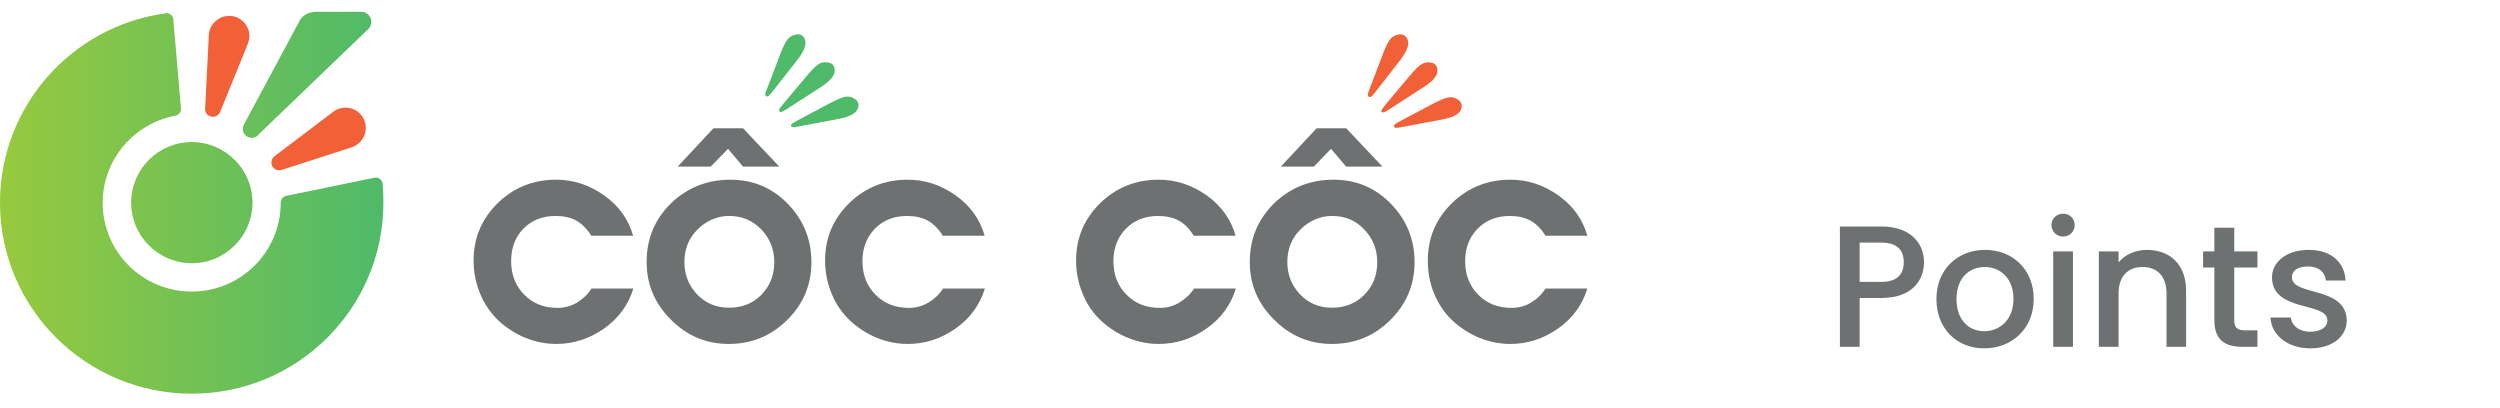 <svg width="245" height="40" viewBox="0 0 260 40" fill="none" xmlns="http://www.w3.org/2000/svg">
<path d="M25.784 3.308L22.894 10.419C22.736 10.825 22.262 11.027 21.833 10.87C21.494 10.735 21.314 10.419 21.336 10.082L21.72 2.43C21.788 1.26 22.781 0.383 23.933 0.428C25.107 0.495 25.988 1.485 25.942 2.633C25.92 2.858 25.852 3.083 25.784 3.308Z" fill="#F16037"/>
<path fill-rule="evenodd" clip-rule="evenodd" d="M32.897 0H37.615C38.135 0 38.631 0.518 38.609 0.99C38.609 1.548 38.342 1.779 38.161 1.935C38.152 1.943 38.143 1.95 38.135 1.958L26.846 12.805V12.827C26.484 13.21 25.875 13.21 25.513 12.827C25.22 12.535 25.175 12.107 25.355 11.747C25.355 11.747 30.752 1.688 31.18 0.9C31.61 0.113 32.535 0 32.897 0ZM39.873 19.848C39.873 30.83 30.955 39.719 19.937 39.719C8.941 39.719 0 30.83 0 19.848C0 9.834 7.428 1.552 17.092 0.18C17.134 0.169 17.176 0.164 17.216 0.158C17.262 0.152 17.304 0.147 17.34 0.135C17.656 0.157 17.927 0.36 18.017 0.675L18.04 0.967L18.808 9.901L18.83 10.149C18.808 10.464 18.582 10.712 18.288 10.802C18.243 10.802 18.198 10.802 18.153 10.824C13.908 11.657 10.68 15.393 10.68 19.871C10.68 24.957 14.811 29.097 19.937 29.097C25.039 29.097 29.171 24.979 29.194 19.916V19.893V19.848V19.803C29.216 19.488 29.419 19.241 29.713 19.151L29.848 19.128L38.812 17.283L39.015 17.238H39.06C39.399 17.238 39.693 17.463 39.783 17.8C39.783 17.832 39.788 17.863 39.793 17.897C39.799 17.935 39.805 17.977 39.805 18.025C39.851 18.588 39.873 19.218 39.873 19.848ZM26.259 19.849C26.259 23.314 23.436 26.15 19.959 26.15C16.482 26.15 13.637 23.337 13.637 19.849C13.637 16.383 16.459 13.547 19.959 13.547C23.436 13.57 26.259 16.383 26.259 19.849Z" fill="url(#paint0_linear)"/>
<path d="M36.599 14.088L29.284 16.45C28.855 16.585 28.404 16.36 28.268 15.933C28.155 15.595 28.291 15.235 28.539 15.033L34.658 10.397C35.583 9.699 36.916 9.879 37.615 10.802C38.315 11.725 38.135 13.052 37.209 13.75C37.028 13.908 36.803 14.02 36.599 14.088Z" fill="#F16037"/>
<path d="M61.514 28.784H65.871C65.352 30.478 64.336 31.879 62.823 32.941C61.31 34.003 59.662 34.545 57.856 34.545C56.772 34.545 55.711 34.342 54.649 33.913C53.588 33.483 52.662 32.873 51.827 32.105C51.014 31.314 50.359 30.388 49.93 29.303C49.478 28.219 49.253 27.067 49.253 25.869C49.253 23.519 50.088 21.553 51.759 19.904C53.43 18.277 55.462 17.464 57.833 17.464C59.639 17.464 61.288 18.006 62.823 19.09C64.359 20.175 65.352 21.576 65.849 23.293H61.491C61.062 22.593 60.543 22.073 59.956 21.734C59.368 21.395 58.623 21.237 57.788 21.237C56.388 21.237 55.282 21.689 54.423 22.57C53.566 23.451 53.159 24.581 53.159 25.937C53.159 27.338 53.611 28.513 54.514 29.416C55.417 30.343 56.569 30.795 57.991 30.795C58.714 30.795 59.368 30.614 60.001 30.252C60.61 29.868 61.13 29.394 61.514 28.784Z" fill="#6E7171"/>
<path d="M75.965 17.464C78.313 17.464 80.3 18.299 81.926 19.968C83.552 21.638 84.387 23.669 84.387 26.038C84.387 28.385 83.552 30.393 81.858 32.063C80.165 33.733 78.155 34.545 75.784 34.545C73.458 34.545 71.449 33.711 69.778 32.018C68.084 30.348 67.249 28.34 67.249 26.016C67.249 23.624 68.084 21.593 69.778 19.923C71.471 18.299 73.526 17.464 75.965 17.464ZM75.807 21.232C75.197 21.232 74.587 21.367 74.023 21.616C73.458 21.864 72.939 22.225 72.51 22.676C71.629 23.556 71.178 24.684 71.178 26.038C71.178 27.347 71.629 28.475 72.51 29.401C73.391 30.326 74.497 30.777 75.829 30.777C77.184 30.777 78.313 30.326 79.194 29.423C80.074 28.52 80.526 27.392 80.526 26.038C80.526 24.707 80.074 23.579 79.171 22.631C78.245 21.683 77.139 21.232 75.807 21.232Z" fill="#6E7171"/>
<path d="M70.478 16.103L74.204 12.112H77.274L81.045 16.103H77.274L75.716 14.254L73.91 16.103H70.478Z" fill="#6E7171"/>
<path d="M98.07 28.784H102.428C101.909 30.478 100.893 31.879 99.38 32.941C97.867 34.003 96.219 34.545 94.412 34.545C93.329 34.545 92.267 34.342 91.206 33.913C90.145 33.483 89.219 32.873 88.384 32.105C87.571 31.314 86.916 30.388 86.487 29.303C86.035 28.219 85.81 27.067 85.81 25.869C85.81 23.519 86.645 21.553 88.316 19.904C89.987 18.277 92.019 17.464 94.39 17.464C96.196 17.464 97.845 18.006 99.38 19.09C100.916 20.175 101.909 21.576 102.406 23.293H98.048C97.619 22.593 97.1 22.073 96.513 21.734C95.903 21.395 95.18 21.237 94.345 21.237C92.945 21.237 91.838 21.689 90.98 22.57C90.122 23.451 89.693 24.581 89.693 25.937C89.693 27.338 90.145 28.513 91.048 29.416C91.951 30.343 93.103 30.795 94.525 30.795C95.248 30.795 95.925 30.614 96.535 30.252C97.19 29.868 97.687 29.394 98.07 28.784Z" fill="#6E7171"/>
<path d="M124.173 28.784H128.531C128.012 30.478 126.996 31.879 125.483 32.941C123.97 34.003 122.321 34.545 120.515 34.545C119.431 34.545 118.37 34.342 117.309 33.913C116.247 33.483 115.322 32.873 114.486 32.105C113.651 31.314 113.019 30.388 112.59 29.303C112.138 28.219 111.912 27.067 111.912 25.869C111.912 23.519 112.748 21.553 114.418 19.904C116.089 18.277 118.122 17.464 120.492 17.464C122.299 17.464 123.947 18.006 125.483 19.09C127.018 20.175 128.012 21.576 128.508 23.293H124.15C123.721 22.593 123.225 22.073 122.615 21.734C122.005 21.395 121.283 21.237 120.447 21.237C119.047 21.237 117.941 21.689 117.083 22.57C116.225 23.451 115.796 24.581 115.796 25.937C115.796 27.338 116.247 28.513 117.151 29.416C118.054 30.343 119.205 30.795 120.628 30.795C121.351 30.795 122.028 30.614 122.638 30.252C123.27 29.868 123.789 29.394 124.173 28.784Z" fill="#6E7171"/>
<path d="M138.692 17.464C141.04 17.464 143.027 18.299 144.653 19.968C146.279 21.638 147.114 23.669 147.114 26.038C147.114 28.385 146.279 30.393 144.585 32.063C142.914 33.733 140.882 34.545 138.511 34.545C136.186 34.545 134.176 33.711 132.505 32.018C130.812 30.348 129.976 28.34 129.976 26.016C129.976 23.624 130.812 21.593 132.505 19.923C134.199 18.299 136.253 17.464 138.692 17.464ZM138.511 21.232C137.902 21.232 137.292 21.367 136.727 21.616C136.163 21.864 135.644 22.225 135.215 22.676C134.334 23.556 133.882 24.684 133.882 26.038C133.882 27.347 134.334 28.475 135.215 29.401C136.095 30.326 137.202 30.777 138.534 30.777C139.889 30.777 141.018 30.326 141.898 29.423C142.802 28.52 143.231 27.392 143.231 26.038C143.231 24.707 142.779 23.579 141.876 22.631C140.973 21.683 139.866 21.232 138.511 21.232Z" fill="#6E7171"/>
<path d="M133.205 16.103L136.931 12.112H140.002L143.773 16.103H140.002L138.421 14.254L136.637 16.103H133.205Z" fill="#6E7171"/>
<path d="M160.73 28.784H165.088C164.569 30.478 163.553 31.879 162.04 32.941C160.527 34.003 158.878 34.545 157.072 34.545C155.988 34.545 154.927 34.342 153.866 33.913C152.804 33.483 151.879 32.873 151.043 32.105C150.208 31.314 149.598 30.388 149.147 29.303C148.695 28.219 148.492 27.067 148.492 25.869C148.492 23.519 149.327 21.553 150.998 19.904C152.669 18.277 154.701 17.464 157.072 17.464C158.878 17.464 160.527 18.006 162.062 19.09C163.598 20.175 164.591 21.576 165.088 23.293H160.73C160.301 22.593 159.782 22.073 159.195 21.734C158.585 21.395 157.862 21.237 157.027 21.237C155.627 21.237 154.521 21.689 153.663 22.57C152.804 23.451 152.375 24.581 152.375 25.937C152.375 27.338 152.827 28.513 153.73 29.416C154.633 30.343 155.785 30.795 157.208 30.795C157.93 30.795 158.608 30.614 159.217 30.252C159.849 29.868 160.346 29.394 160.73 28.784Z" fill="#6E7171"/>
<path d="M79.803 7.919L81.158 4.379C81.429 3.68 81.655 3.206 81.858 2.936C82.061 2.665 82.31 2.485 82.648 2.395C83.235 2.237 83.619 2.462 83.755 3.026C83.868 3.5 83.574 4.198 82.852 5.1L80.232 8.437C80.052 8.663 79.916 8.775 79.848 8.798C79.713 8.82 79.645 8.798 79.6 8.663C79.555 8.595 79.623 8.347 79.803 7.919Z" fill="#4FBA69"/>
<path d="M81.474 9.564L83.913 6.656C84.387 6.092 84.771 5.709 85.042 5.506C85.313 5.303 85.629 5.213 85.968 5.258C86.577 5.303 86.848 5.619 86.803 6.228C86.758 6.724 86.261 7.265 85.268 7.896L81.7 10.196C81.452 10.353 81.294 10.421 81.203 10.421C81.068 10.421 81 10.353 81.023 10.218C81.023 10.128 81.181 9.925 81.474 9.564Z" fill="#4FBA69"/>
<path d="M82.987 11.278L86.329 9.497C86.984 9.159 87.481 8.933 87.797 8.866C88.135 8.775 88.451 8.82 88.745 8.978C89.287 9.249 89.422 9.655 89.151 10.196C88.926 10.624 88.248 10.962 87.097 11.165L82.919 11.954C82.648 11.999 82.468 12.022 82.377 11.977C82.265 11.909 82.219 11.842 82.287 11.729C82.355 11.639 82.581 11.503 82.987 11.278Z" fill="#4FBA69"/>
<path d="M142.463 7.964L143.818 4.401C144.089 3.702 144.314 3.229 144.518 2.936C144.721 2.665 144.969 2.485 145.308 2.395C145.895 2.237 146.279 2.462 146.437 3.049C146.55 3.522 146.256 4.221 145.534 5.145L142.914 8.505C142.734 8.73 142.598 8.843 142.53 8.865C142.395 8.888 142.327 8.865 142.282 8.73C142.214 8.64 142.282 8.392 142.463 7.964Z" fill="#F16037"/>
<path d="M144.133 9.609L146.595 6.678C147.069 6.115 147.453 5.732 147.724 5.529C147.995 5.326 148.311 5.236 148.649 5.258C149.259 5.303 149.553 5.641 149.485 6.228C149.44 6.724 148.943 7.287 147.927 7.919L144.337 10.241C144.088 10.399 143.93 10.466 143.84 10.466C143.704 10.466 143.637 10.399 143.659 10.263C143.682 10.196 143.84 9.97 144.133 9.609Z" fill="#F16037"/>
<path d="M145.669 11.346L149.033 9.565C149.688 9.226 150.185 9.001 150.524 8.933C150.862 8.843 151.178 8.888 151.472 9.046C152.014 9.317 152.149 9.722 151.901 10.264C151.675 10.692 150.998 11.03 149.824 11.233L145.624 12.022C145.33 12.067 145.15 12.09 145.082 12.045C144.969 11.977 144.924 11.887 144.992 11.797C145.037 11.706 145.263 11.549 145.669 11.346Z" fill="#F16037"/>
<path d="M193.402 28.092V24.006H195.67C197.272 24.006 197.992 24.762 197.992 26.058C197.992 27.318 197.272 28.092 195.67 28.092H193.402ZM200.098 26.058C200.098 24.024 198.64 22.332 195.67 22.332H191.35V34.842H193.402V29.766H195.67C198.928 29.766 200.098 27.84 200.098 26.058Z" fill="#6E7171"/>
<path d="M211.505 29.874C211.505 26.76 209.273 24.762 206.447 24.762C203.621 24.762 201.389 26.76 201.389 29.874C201.389 32.988 203.531 35.004 206.357 35.004C209.201 35.004 211.505 32.988 211.505 29.874ZM203.477 29.874C203.477 27.624 204.863 26.544 206.411 26.544C207.941 26.544 209.399 27.624 209.399 29.874C209.399 32.124 207.887 33.222 206.357 33.222C204.809 33.222 203.477 32.124 203.477 29.874Z" fill="#6E7171"/>
<path d="M213.534 34.842H215.586V24.924H213.534V34.842ZM214.578 23.376C215.244 23.376 215.766 22.872 215.766 22.17C215.766 21.504 215.244 21 214.578 21C213.876 21 213.354 21.504 213.354 22.17C213.354 22.872 213.876 23.376 214.578 23.376Z" fill="#6E7171"/>
<path d="M225.318 34.842H227.352V28.992C227.352 26.22 225.606 24.762 223.284 24.762C222.096 24.762 220.998 25.248 220.332 26.058V24.924H218.28V34.842H220.332V29.298C220.332 27.48 221.322 26.544 222.834 26.544C224.328 26.544 225.318 27.48 225.318 29.298V34.842Z" fill="#6E7171"/>
<path d="M230.293 32.088C230.293 34.104 231.391 34.842 233.155 34.842H234.775V33.132H233.515C232.651 33.132 232.363 32.826 232.363 32.088V26.598H234.775V24.924H232.363V22.458H230.293V24.924H229.123V26.598H230.293V32.088Z" fill="#6E7171"/>
<path d="M244.065 32.07C243.957 28.488 238.359 29.604 238.359 27.606C238.359 26.94 238.935 26.49 240.033 26.49C241.149 26.49 241.815 27.084 241.887 27.948H243.939C243.831 25.968 242.355 24.762 240.105 24.762C237.765 24.762 236.289 26.04 236.289 27.624C236.289 31.26 242.049 30.144 242.049 32.088C242.049 32.772 241.419 33.276 240.231 33.276C239.097 33.276 238.323 32.61 238.251 31.8H236.127C236.217 33.6 237.891 35.004 240.267 35.004C242.607 35.004 244.065 33.744 244.065 32.07Z" fill="#6E7171"/>
<defs>
<linearGradient id="paint0_linear" x1="0" y1="24.273" x2="39.873" y2="24.273" gradientUnits="userSpaceOnUse">
<stop stop-color="#97C93D"/>
<stop offset="1" stop-color="#4FBA69"/>
</linearGradient>
</defs>
</svg>
